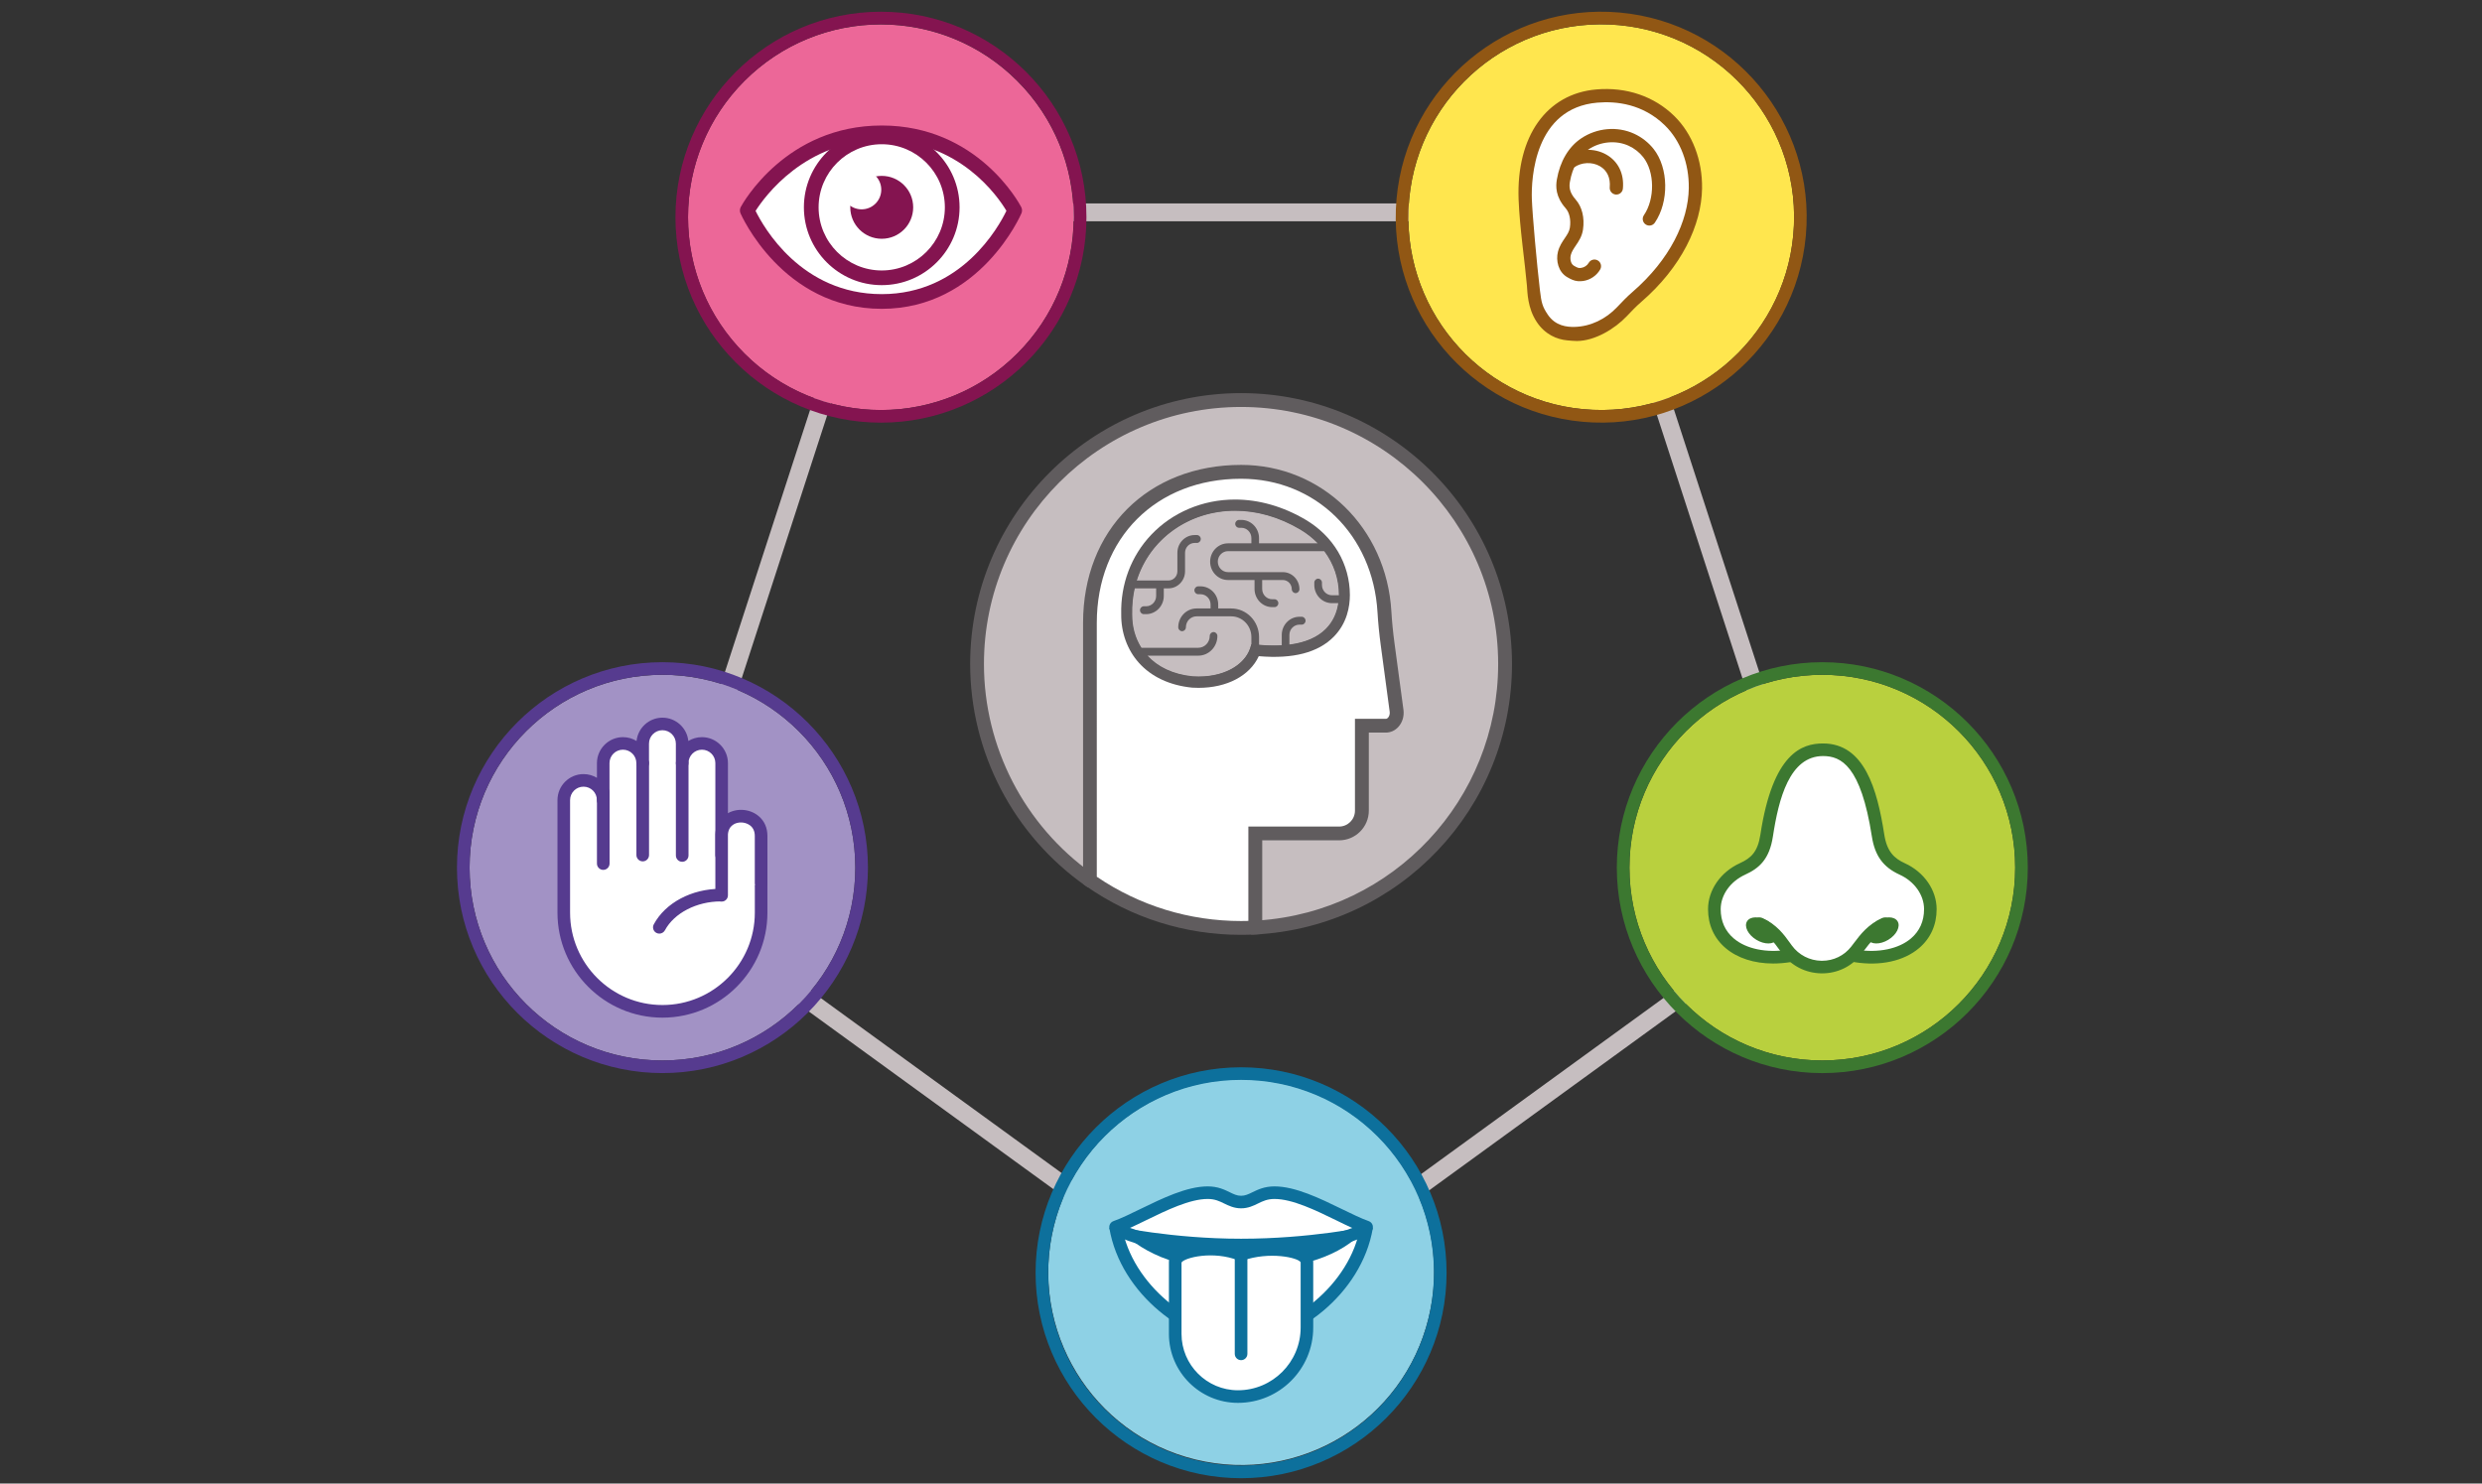 <?xml version="1.0" encoding="utf-8"?>
<!-- Generator: Adobe Illustrator 25.0.0, SVG Export Plug-In . SVG Version: 6.00 Build 0)  -->
<svg version="1.1" id="Camada_1" xmlns="http://www.w3.org/2000/svg" xmlns:xlink="http://www.w3.org/1999/xlink" x="0px" y="0px"
	 viewBox="0 0 920 550" style="enable-background:new 0 0 920 550;" xml:space="preserve">
<rect x="0" y="0" width="920" height="550" fill="#333333" stroke="none"/>
<style type="text/css">
	.st0{fill:#C6BEC0;}
	.st1{fill:#EC6798;}
	.st2{fill:#841450;}
	.st3{fill:#FFFFFF;}
	.st4{fill:#FFE64E;}
	.st5{fill:#915714;}
	.st6{fill:#B9D03E;}
	.st7{fill:#3C7830;}
	.st8{fill:#8ED1E5;}
	.st9{fill:#0D709C;}
	.st10{fill:#A292C5;}
	.st11{fill:#563B8F;}
	.st12{fill:#563C90;}
	.st13{fill:#605C5E;}
</style>
<g>
	<path class="st0" d="M460.4,491.67l-1.95-1.42L241.56,332.67l83.59-257.26h270.5l83.59,257.26L460.4,491.67z M249.36,330.14
		L460.4,483.47l211.04-153.33L590.83,82.05H329.97L249.36,330.14z"/>
	<g>
		<g>
			
				<ellipse transform="matrix(0.707 -0.707 0.707 0.707 38.712 254.483)" class="st1" cx="326.54" cy="80.51" rx="71.49" ry="71.49"/>
			<path class="st2" d="M326.54,9.02c39.48,0,71.49,32.01,71.49,71.49c0,39.48-32.01,71.49-71.49,71.49
				c-39.48,0-71.49-32.01-71.49-71.49C255.05,41.03,287.06,9.02,326.54,9.02z M326.54,4.35c-42,0-76.17,34.17-76.17,76.17
				c0,42,34.17,76.17,76.17,76.17c42,0,76.17-34.17,76.17-76.17C402.71,38.51,368.54,4.35,326.54,4.35L326.54,4.35z"/>
		</g>
		<g>
			<path class="st3" d="M326.83,113.54c-35.82,0-50.75-34.07-50.9-34.42c-0.32-0.74-0.28-1.59,0.11-2.3
				c0.65-1.2,16.24-29.34,50.79-29.34c34.58,0,49.62,28.18,50.25,29.38c0.36,0.7,0.4,1.52,0.09,2.25
				C377.02,79.45,362.33,113.54,326.83,113.54z"/>
			<path class="st2" d="M326.83,114.49c-36.85,0-52.2-35.05-52.35-35.41c-0.32-0.76-0.28-1.63,0.11-2.36
				c0.67-1.23,16.7-30.19,52.25-30.19c35.57,0,51.04,28.99,51.69,30.22c0.37,0.72,0.41,1.56,0.1,2.31
				C378.47,79.42,363.36,114.49,326.83,114.49z M280.07,78.18c2.93,5.97,16.91,30.86,46.77,30.86c29.61,0,43.38-25,46.21-30.89
				c-3.11-5.21-17.41-26.16-46.21-26.16C298.43,51.99,283.34,73.01,280.07,78.18z"/>
			<path class="st2" d="M326.83,105.71c-15.91,0-28.85-12.94-28.85-28.85s12.94-28.85,28.85-28.85c15.91,0,28.85,12.94,28.85,28.85
				S342.74,105.71,326.83,105.71z M326.83,53.47c-12.9,0-23.4,10.5-23.4,23.4c0,12.9,10.5,23.4,23.4,23.4
				c12.9,0,23.4-10.5,23.4-23.4C350.23,63.96,339.74,53.47,326.83,53.47z"/>
			<path class="st2" d="M338.49,76.86c0,6.44-5.22,11.66-11.66,11.66c-6.44,0-11.66-5.22-11.66-11.66c0-6.44,5.22-11.66,11.66-11.66
				C333.27,65.2,338.49,70.42,338.49,76.86z"/>
			<path class="st3" d="M326.66,70.32c0,4.03-3.26,7.29-7.29,7.29c-4.02,0-7.29-3.26-7.29-7.29c0-4.03,3.26-7.29,7.29-7.29
				C323.4,63.03,326.66,66.29,326.66,70.32z"/>
		</g>
	</g>
	<g>
		<g>
			
				<ellipse transform="matrix(1 -5.787056e-03 5.787056e-03 1 -0.456 3.436)" class="st4" cx="593.52" cy="80.51" rx="71.49" ry="71.49"/>
			<path class="st5" d="M599.95,9.3c39.33,3.55,68.32,38.31,64.77,77.64c-3.55,39.32-38.31,68.32-77.64,64.77
				c-39.32-3.55-68.32-38.31-64.77-77.64C525.86,34.75,560.62,5.75,599.95,9.3z M600.37,4.65c-41.83-3.78-78.93,27.18-82.71,69.01
				c-3.78,41.83,27.18,78.93,69,82.71c41.83,3.78,78.93-27.18,82.71-69.01C673.15,45.53,642.2,8.43,600.37,4.65L600.37,4.65z"/>
		</g>
		<g>
			<path class="st3" d="M581.81,125.88c-3.65-0.33-7.84-2.13-10.79-6.52c-2.12-3.16-3.61-8.11-3.21-11.97
				c0.18-1.76-3.47-31.43-3.51-33.1c-0.53-22.59,10.02-37.57,27.55-39.08c10.7-0.92,20.53,2.42,27.68,9.42
				c6.41,6.28,10,15.64,9.86,25.69c-0.18,12.97-8.53,27.53-22.89,39.94c-1.84,1.59-3.5,3.35-5.11,5.04
				c-4.21,4.45-8.57,9.05-16.03,10.43C584.3,125.93,583.09,126,581.81,125.88z"/>
			<g>
				<path class="st5" d="M584.85,104.23c-1.44-0.13-2.55-0.69-3.88-1.45c-3.38-1.92-4.31-6.21-3.49-9.44
					c0.52-2.07,1.59-3.65,2.53-5.03c0.91-1.34,1.69-2.5,1.9-3.92c0.43-2.91-0.16-5.58-1.56-7.17c-3.83-4.33-3.7-8.17-3.27-10.67
					c1.16-6.71,4.35-12.12,8.99-15.23c5.86-3.94,13.39-4.61,19.64-1.75c2.82,1.29,5.32,3.25,7.23,5.66
					c5.56,7.03,5.76,19.55,0.45,27.33c-0.76,1.12-2.29,1.41-3.41,0.64c-1.12-0.77-1.41-2.29-0.64-3.42
					c4.13-6.06,4.02-16.11-0.25-21.51c-1.43-1.81-3.3-3.27-5.42-4.24c-4.64-2.12-10.47-1.59-14.86,1.36
					c-3.51,2.36-5.96,6.62-6.89,11.99c-0.32,1.82-0.28,3.88,2.11,6.58c2.38,2.69,3.38,6.75,2.74,11.14
					c-0.37,2.53-1.6,4.35-2.69,5.96c-0.82,1.21-1.52,2.25-1.84,3.49c-0.36,1.42-0.03,3.29,1.16,3.97c1.45,0.83,1.73,0.94,2.76,0.78
					c1.11-0.17,2.16-0.88,2.72-1.86c0.68-1.17,2.19-1.57,3.36-0.89c1.17,0.68,1.57,2.19,0.89,3.36c-1.31,2.26-3.64,3.85-6.23,4.25
					C586.14,104.26,585.46,104.29,584.85,104.23z"/>
			</g>
			<path class="st5" d="M630.9,69.84c0.15-10.5-3.61-20.28-10.3-26.84c-7.47-7.31-17.74-10.81-28.92-9.84
				c-18.31,1.58-29.67,17.24-28.78,40.83c0.4,10.5,2.36,23.46,3.08,31.86c0.21,2.46,0.18,8.28,3.64,13.51
				c3.05,4.61,7.45,6.47,11.27,6.82c1.33,0.12,2.55,0.25,3.68,0.24c6.64-0.06,14.01-4.53,18.41-9.18c1.68-1.77,3.41-3.61,5.34-5.27
				C623.32,99,630.7,83.39,630.9,69.84z M605.1,108.25c-2.11,1.82-3.93,3.75-5.69,5.61c-4.21,4.45-9.84,7.17-15.69,7.33
				c-2.9,0.08-7.19-0.35-10.02-4.57c-1.98-2.96-2.34-4.33-2.9-9.04c-1.13-9.56-2.79-28-2.99-33.71
				c-0.28-7.89,1.01-33.81,24.29-35.82c6.88-0.59,16.81,0.39,25.05,8.46c5.74,5.62,8.96,14.09,8.83,23.25
				C625.81,81.92,619.04,96.2,605.1,108.25z"/>
			<path class="st5" d="M598.91,72.12c-1.35-0.12-2.35-1.32-2.23-2.67c0.32-3.52-0.98-6.31-3.67-7.85c-2.9-1.66-6.82-1.48-9.54,0.46
				c-1.11,0.79-2.64,0.53-3.43-0.58c-0.79-1.11-0.53-2.64,0.58-3.43c4.29-3.06,10.26-3.34,14.83-0.72
				c4.38,2.51,6.61,7.09,6.11,12.56C601.45,71.24,600.26,72.24,598.91,72.12z"/>
		</g>
	</g>
	<g>
		<g>
			<path class="st6" d="M746.97,321.66c0,39.49-32.01,71.49-71.49,71.49c-39.49,0-71.49-32.01-71.49-71.49
				c0-39.48,32.01-71.49,71.49-71.49C714.96,250.16,746.97,282.17,746.97,321.66z"/>
			<path class="st7" d="M675.47,250.16c39.48,0,71.49,32.01,71.49,71.49c0,39.49-32.01,71.49-71.49,71.49
				c-39.49,0-71.49-32.01-71.49-71.49C603.98,282.17,635.99,250.16,675.47,250.16z M675.47,245.49c-42,0-76.17,34.17-76.17,76.17
				c0,42,34.17,76.17,76.17,76.17c42,0,76.17-34.17,76.17-76.17C751.64,279.66,717.47,245.49,675.47,245.49L675.47,245.49z"/>
		</g>
		<g>
			<path class="st3" d="M703.77,321.61c-3.57-1.63-6.13-3.93-7.05-9.86c-2.4-15.45-6.78-32.98-21.02-32.98
				c-7.18,0-17.21,4.98-21.47,32.99c-0.91,5.99-3.18,8.08-7.05,9.85c-6.63,3.03-10.91,9.22-10.91,15.78c0,5.38,2.07,9.99,5.99,13.33
				c4.08,3.48,9.85,5.32,16.35,5.32c1.89,0,3.84-0.16,5.83-0.47c0.03-0.01,0.06-0.02,0.1-0.03c2.96,2.43,6.66,3.82,10.61,3.88
				c0.09,0,0.18,0,0.27,0c4.05,0,7.85-1.4,10.87-3.92c0.08,0.02,0.16,0.05,0.24,0.06c8.83,1.41,16.91-0.36,22.18-4.85
				c3.92-3.35,5.99-7.96,5.99-13.33C714.69,330.83,710.4,324.64,703.77,321.61z"/>
			<path class="st7" d="M658.66,348.29c-1.16,1.92-4.59,1.97-7.65,0.11c-3.06-1.86-4.6-4.92-3.44-6.84
				c1.17-1.92,4.59-1.97,7.65-0.11C658.29,343.31,659.83,346.37,658.66,348.29z"/>
			<path class="st7" d="M657.25,357.2c-7.02,0-13.25-1.99-17.66-5.75c-4.24-3.61-6.47-8.6-6.47-14.4c0-7.08,4.63-13.77,11.79-17.04
				c4.18-1.91,6.63-4.17,7.62-10.64c4.6-30.25,15.44-33.75,23.2-33.75c15.39,0,20.11,17.06,22.71,33.75
				c0.99,6.4,3.76,8.89,7.62,10.65c7.16,3.27,11.79,9.96,11.79,17.04c0,5.81-2.24,10.79-6.47,14.4c-5.69,4.85-14.42,6.76-23.96,5.24
				c-1.27-0.2-2.14-1.4-1.94-2.68c0.2-1.27,1.4-2.15,2.68-1.94c8.07,1.29,15.61-0.28,20.19-4.18c3.21-2.74,4.84-6.39,4.84-10.85
				c0-5.26-3.56-10.28-9.06-12.79c-6.1-2.79-9.18-7.03-10.29-14.18c-4.08-26.25-11.43-29.79-18.09-29.79
				c-12.45,0-16.47,15.92-18.58,29.78c-1.29,8.46-5.05,11.79-10.3,14.19c-5.5,2.52-9.06,7.54-9.06,12.79
				c0,4.46,1.63,8.11,4.84,10.85c4.58,3.9,12.12,5.47,20.19,4.18c1.27-0.21,2.47,0.66,2.68,1.94c0.2,1.27-0.67,2.47-1.94,2.68
				C661.4,357.03,659.29,357.2,657.25,357.2z"/>
			<path class="st7" d="M692.29,348.29c1.16,1.92,4.59,1.97,7.65,0.11c3.06-1.86,4.6-4.92,3.44-6.84c-1.16-1.92-4.59-1.97-7.65-0.11
				C692.66,343.31,691.12,346.37,692.29,348.29z"/>
			<path class="st7" d="M675.4,360.85c-0.1,0-0.19,0-0.29,0c-5.88-0.09-11.23-2.86-14.7-7.59l-0.67-0.92
				c-2.16-2.99-4.2-5.81-8.39-7.75c-1.17-0.54-1.68-1.93-1.14-3.1c0.54-1.17,1.93-1.68,3.1-1.14c5.3,2.46,7.91,6.07,10.21,9.26
				l0.65,0.9c2.59,3.54,6.6,5.61,11,5.68c0.07,0,0.14,0,0.22,0c4.27,0,8.2-1.91,10.81-5.27c0.36-0.46,0.71-0.93,1.06-1.39
				c2.39-3.16,5.09-6.74,10.35-9.17c1.17-0.54,2.56-0.03,3.1,1.14c0.54,1.17,0.03,2.56-1.14,3.1c-4.2,1.95-6.33,4.77-8.59,7.75
				c-0.37,0.48-0.73,0.97-1.11,1.45C686.39,358.29,681.12,360.85,675.4,360.85z"/>
		</g>
	</g>
	<g>
		<g>
			
				<ellipse transform="matrix(0.236 -0.972 0.972 0.236 -107.11 807.403)" class="st8" cx="460.03" cy="471.83" rx="71.49" ry="71.49"/>
			<path class="st9" d="M460.03,400.34c39.48,0,71.49,32.01,71.49,71.49c0,39.48-32.01,71.49-71.49,71.49s-71.49-32.01-71.49-71.49
				C388.54,432.35,420.55,400.34,460.03,400.34z M460.03,395.67c-42,0-76.17,34.17-76.17,76.17c0,42,34.17,76.17,76.17,76.17
				c42,0,76.17-34.17,76.17-76.17C536.2,429.84,502.03,395.67,460.03,395.67L460.03,395.67z"/>
		</g>
		<g>
			<path class="st3" d="M506.16,455.15c-0.18-0.73-0.71-1.31-1.41-1.56c-2.64-0.93-5.94-2.53-9.43-4.23
				c-7.63-3.72-16.27-7.93-23.58-7.93c-3.54,0-5.87,1.14-7.74,2.05c-1.42,0.69-2.54,1.24-3.97,1.24s-2.55-0.55-3.97-1.24
				c-1.87-0.91-4.2-2.05-7.74-2.05c-7.31,0-15.95,4.21-23.58,7.93c-3.49,1.7-6.78,3.31-9.43,4.24c-0.71,0.25-1.24,0.84-1.42,1.57
				c-0.07,0.29-0.06,0.59-0.02,0.88l-0.02,0c3.91,23.26,27.36,40.64,45.72,40.64h0.88c18.36,0,41.81-17.38,45.72-40.64l-0.02,0
				C506.22,455.75,506.23,455.45,506.16,455.15z"/>
			<path class="st9" d="M506.56,454.77c-6.15,8.51-20.83,16.17-46.53,16.17c-25.7,0-37.85-7.69-46.53-16.3
				c0,0,20.83,4.59,46.53,4.59C485.73,459.24,506.56,454.77,506.56,454.77z"/>
			<path class="st9" d="M460.5,498.27h-0.93c-19.42,0-44.23-18.38-48.37-42.99l4.61-0.77c3.7,22.01,26.56,39.09,43.76,39.09h0.93
				c17.2,0,40.06-17.07,43.76-39.09l4.61,0.77C504.73,479.89,479.92,498.27,460.5,498.27z"/>
			<g>
				<path class="st3" d="M484.44,492.17c0,14.07-11.51,25.57-25.57,25.57h0c-12.84,0-23.26-10.41-23.26-23.26v-26.59
					c0-3.85,13.41-7.1,24.31-2.78c10.59-3.7,24.52-1.56,24.52,2.78V492.17z"/>
				<path class="st9" d="M458.87,520.08c-14.11,0-25.59-11.48-25.59-25.59v-26.59c0-1.1,0.45-2.72,2.6-4.18
					c4.63-3.15,15.26-4.26,24.09-1.08c8.49-2.7,19.69-2.22,24.39,1.11c1.99,1.42,2.41,3.04,2.41,4.14v24.28
					C486.78,507.56,474.26,520.08,458.87,520.08z M437.95,468.04v26.45c0,11.54,9.39,20.92,20.92,20.92
					c12.81,0,23.24-10.42,23.24-23.24v-24.21c-0.93-1.72-11.48-4.11-21.41-0.64c-0.53,0.18-1.11,0.17-1.63-0.03
					C449.75,463.59,439.16,466.18,437.95,468.04z"/>
			</g>
			<path class="st9" d="M460.03,504.25c-1.29,0-2.34-1.05-2.34-2.34v-39.72c0-1.29,1.05-2.34,2.34-2.34c1.29,0,2.34,1.05,2.34,2.34
				v39.72C462.37,503.2,461.32,504.25,460.03,504.25z"/>
			<path class="st9" d="M451.98,464.2c-31.87,0-39.38-6.85-40.17-7.68c-0.55-0.57-0.76-1.39-0.58-2.16c0.19-0.77,0.75-1.4,1.5-1.66
				c2.8-0.98,6.28-2.68,9.97-4.48c8.07-3.93,17.21-8.39,24.95-8.39c3.74,0,6.2,1.2,8.18,2.17c1.5,0.73,2.68,1.31,4.2,1.31
				c1.52,0,2.7-0.58,4.2-1.31c1.98-0.96,4.44-2.17,8.18-2.17c7.73,0,16.88,4.46,24.95,8.39c3.69,1.8,7.18,3.5,9.97,4.48
				c0.75,0.26,1.31,0.88,1.5,1.65c0.19,0.77-0.03,1.58-0.57,2.15c-0.85,0.9-9.43,8.8-48.08,7.56h-0.25
				C457.12,464.15,454.48,464.2,451.98,464.2z M460.22,459.39c0.03,0,0.05,0,0.07,0c24.16,0.78,35.8-2.08,40.95-4.15
				c-1.88-0.85-3.88-1.82-5.93-2.83c-7.61-3.71-16.24-7.92-22.9-7.92c-2.66,0-4.35,0.82-6.13,1.69c-1.71,0.84-3.65,1.78-6.25,1.78
				c-2.59,0-4.54-0.95-6.25-1.78c-1.78-0.87-3.47-1.69-6.13-1.69c-6.65,0-15.28,4.21-22.9,7.92c-2.04,0.99-4.01,1.96-5.88,2.8
				c5.23,2.06,16.96,4.94,40.98,4.17L460.22,459.39z"/>
		</g>
	</g>
	<g>
		<g>
			<path class="st10" d="M317.04,321.66c0,39.49-32.01,71.49-71.49,71.49c-39.49,0-71.49-32.01-71.49-71.49
				c0-39.48,32.01-71.49,71.49-71.49C285.04,250.16,317.04,282.17,317.04,321.66z"/>
			<path class="st11" d="M245.55,250.16c39.48,0,71.49,32.01,71.49,71.49c0,39.49-32.01,71.49-71.49,71.49
				c-39.49,0-71.49-32.01-71.49-71.49C174.06,282.17,206.07,250.16,245.55,250.16z M245.55,245.49c-42,0-76.17,34.17-76.17,76.16
				c0,42,34.17,76.17,76.17,76.17c42,0,76.17-34.17,76.17-76.17C321.72,279.66,287.55,245.49,245.55,245.49L245.55,245.49z"/>
		</g>
		<g>
			<g>
				<path class="st3" d="M267.5,316.99v-34.08c0-4.04-3.28-7.31-7.31-7.31c-4.04,0-7.31,3.28-7.31,7.31v-7.22
					c0-4.04-3.28-7.31-7.31-7.31c-4.04,0-7.32,3.28-7.32,7.31v7.22c0-4.04-3.28-7.31-7.31-7.31c-4.04,0-7.31,3.28-7.31,7.31v13.7
					c0-4.04-3.28-7.32-7.32-7.32c-4.04,0-7.31,3.28-7.31,7.32v20.37v21.36c0,20.2,16.37,36.57,36.57,36.57
					c20.2,0,36.57-16.38,36.57-36.57v-21.36H267.5z"/>
				<path class="st11" d="M245.55,377.27c-21.45,0-38.91-17.46-38.91-38.91v-41.73c0-5.32,4.33-9.65,9.65-9.65
					c1.82,0,3.52,0.51,4.98,1.39v-5.44c0-5.32,4.33-9.65,9.65-9.65c1.84,0,3.56,0.52,5.03,1.42c0.51-4.85,4.62-8.64,9.6-8.64
					s9.09,3.79,9.6,8.64c1.47-0.9,3.19-1.42,5.03-1.42c5.32,0,9.65,4.33,9.65,9.65v31.74h12.29c1.29,0,2.34,1.05,2.34,2.34v21.36
					C284.46,359.81,267.01,377.27,245.55,377.27z M216.29,291.64c-2.75,0-4.98,2.23-4.98,4.98v41.73
					c0,18.88,15.36,34.24,34.24,34.24c18.88,0,34.24-15.36,34.24-34.24v-19.02H267.5c-1.29,0-2.34-1.05-2.34-2.34v-34.08
					c0-2.75-2.23-4.98-4.98-4.98c-2.74,0-4.98,2.23-4.98,4.98c0,1.29-1.05,2.34-2.34,2.34c-1.29,0-2.34-1.05-2.34-2.34v-7.22
					c0-2.74-2.23-4.98-4.98-4.98c-2.75,0-4.98,2.23-4.98,4.98v7.22c0,1.29-1.05,2.34-2.34,2.34c-1.29,0-2.34-1.05-2.34-2.34
					c0-2.75-2.23-4.98-4.98-4.98c-2.75,0-4.98,2.23-4.98,4.98v13.7c0,1.29-1.05,2.34-2.34,2.34c-1.29,0-2.34-1.05-2.34-2.34
					C221.27,293.88,219.04,291.64,216.29,291.64z"/>
			</g>
			<g>
				<path class="st3" d="M282.13,327.47v-17.58c0-9.39-14.15-9.93-14.63-0.55v22.57L282.13,327.47z"/>
				<path class="st11" d="M267.5,334.24c-1.29,0-2.34-1.05-2.34-2.34v-22.57c0-0.04,0-0.08,0-0.12c0.31-6.05,5.14-9.09,9.78-8.98
					c4.73,0.12,9.52,3.47,9.52,9.66v17.58c0,1.29-1.05,2.34-2.34,2.34c-1.29,0-2.34-1.05-2.34-2.34v-17.58
					c0-3.84-3.12-4.94-4.97-4.98c-2.16-0.08-4.79,1.09-4.99,4.49v22.51C269.83,333.19,268.79,334.24,267.5,334.24z"/>
			</g>
			<g>
				<line class="st12" x1="223.61" y1="293.69" x2="223.61" y2="320.15"/>
				<path class="st11" d="M223.61,322.49c-1.29,0-2.34-1.05-2.34-2.34v-26.46c0-1.29,1.05-2.34,2.34-2.34
					c1.29,0,2.34,1.05,2.34,2.34v26.46C225.94,321.44,224.9,322.49,223.61,322.49z"/>
			</g>
			<g>
				<line class="st12" x1="238.24" y1="282.92" x2="238.24" y2="316.99"/>
				<path class="st11" d="M238.24,319.33c-1.29,0-2.34-1.05-2.34-2.34v-34.08c0-1.29,1.05-2.34,2.34-2.34
					c1.29,0,2.34,1.05,2.34,2.34v34.08C240.57,318.29,239.53,319.33,238.24,319.33z"/>
			</g>
			<g>
				<line class="st12" x1="252.87" y1="282.92" x2="252.87" y2="317.16"/>
				<path class="st11" d="M252.87,319.49c-1.29,0-2.34-1.05-2.34-2.34v-34.24c0-1.29,1.05-2.34,2.34-2.34
					c1.29,0,2.34,1.05,2.34,2.34v34.24C255.2,318.45,254.16,319.49,252.87,319.49z"/>
			</g>
			<path class="st11" d="M244.39,346.12c-0.37,0-0.75-0.09-1.1-0.28c-1.14-0.61-1.56-2.03-0.95-3.16c4.3-8,14.04-13.18,24.84-13.18
				c1.29,0,2.34,1.05,2.34,2.34c0,1.29-1.05,2.34-2.34,2.34c-8.96,0-17.28,4.31-20.72,10.71
				C246.03,345.67,245.22,346.12,244.39,346.12z"/>
		</g>
	</g>
	<g>
		<g>
			<g>
				<g>
					<path class="st0" d="M557.89,246.16c0,52.28-41,94.98-92.59,97.72c-4.49-7.96-47.92-17.53-61.29-17.47
						c-25.29-17.69-41.83-47.03-41.83-80.24c0-54.04,43.81-97.86,97.86-97.86C514.07,148.3,557.89,192.11,557.89,246.16z"/>
					<path class="st13" d="M463.84,346.51l-0.78-1.38c-3.56-6.31-44.75-16.17-58.93-16.17c-0.04,0-0.08,0-0.12,0l-0.81,0l-0.67-0.46
						c-26.88-18.8-42.92-49.58-42.92-82.34c0-55.37,45.05-100.42,100.42-100.42c55.37,0,100.42,45.05,100.42,100.42
						c0,53.41-41.74,97.45-95.02,100.27L463.84,346.51z M404.83,323.85c7.2,0.15,21.14,2.54,33.79,5.81
						c14.97,3.87,24.33,7.76,27.87,11.58c49.92-3.34,88.83-44.85,88.83-95.08c0-52.55-42.75-95.29-95.3-95.29
						c-52.55,0-95.3,42.75-95.3,95.29C364.73,276.98,379.71,305.96,404.83,323.85z"/>
				</g>
				<g>
					<g>
						<path class="st3" d="M460.03,174.93L460.03,174.93c-34.75,0-56.02,25.08-56.02,56.02l0,45.27h0v50.18
							c15.87,11.1,35.18,17.62,56.02,17.62c1.77,0,3.52-0.05,5.26-0.14v-34.88h31.06c4.67,0,8.45-3.79,8.45-8.45v-31.49h8.87
							c2.44,0,4.33-2.57,3.99-5.44l-3.32-24.7c-0.54-4-0.95-8.02-1.19-12.06C511.49,197.82,489.59,174.93,460.03,174.93z"/>
						<path class="st13" d="M460.03,346.57c-20.7,0-40.57-6.25-57.48-18.08l-1.09-0.77v-96.79c0-34.49,24.09-58.58,58.58-58.58
							c29.96,0,53.9,23.36,55.7,54.33c0.22,3.75,0.6,7.63,1.17,11.87l3.32,24.7c0.27,2.33-0.41,4.56-1.86,6.18
							c-1.24,1.39-2.9,2.16-4.68,2.16h-6.31v28.93c0,6.07-4.94,11.01-11.01,11.01h-28.5v34.75l-2.43,0.13
							C463.6,346.53,461.78,346.57,460.03,346.57z M406.57,325.05c15.81,10.73,34.26,16.4,53.46,16.4c0.89,0,1.79-0.01,2.7-0.04
							v-34.98h33.62c3.25,0,5.89-2.64,5.89-5.89v-34.05h11.43c0.38,0,0.67-0.24,0.85-0.45c0.47-0.53,0.69-1.33,0.6-2.14l-3.31-24.65
							c-0.59-4.37-0.98-8.38-1.21-12.25c-1.67-28.69-22.94-49.51-50.59-49.51c-31.47,0-53.46,21.98-53.46,53.46V325.05z"/>
					</g>
				</g>
			</g>
		</g>
		<g>
			<path class="st13" d="M495.99,204.57c-2.82-4.78-6.96-8.88-11.97-11.85c-8.3-4.93-17.36-7.53-26.2-7.53
				c-6.01,0-11.79,1.16-17.19,3.45c-5.32,2.26-10,5.49-13.91,9.61c-7.44,7.85-11.39,18.33-11.12,29.48
				c-0.06,6.81,2.26,13.2,6.55,17.99c4.66,5.2,11.44,8.38,19.76,9.21c0.79,0.05,1.59,0.07,2.36,0.07c10.52,0,18.97-4.47,22.32-11.74
				c12.76,1.1,22.02-1.35,27.79-7.21c4.94-5.02,5.98-11.19,5.98-15.49C500.35,214.93,498.84,209.4,495.99,204.57z"/>
			<path class="st0" d="M482.07,196.25c-30.44-18.07-63.3,1.14-62.54,31.49c-0.13,11.28,7.26,21.58,22.57,23.11
				c11.8,0.74,20.21-4.69,21.69-11.94h0.85c25.85,3.03,31.78-8.98,31.78-18.36C496.42,210.62,491.11,201.62,482.07,196.25z"/>
			<path class="st13" d="M494.92,205.23c-2.71-4.6-6.7-8.54-11.53-11.41c-8.11-4.82-16.96-7.36-25.58-7.36
				c-5.85,0-11.47,1.13-16.71,3.35c-5.16,2.19-9.7,5.33-13.49,9.32c-7.2,7.6-11.03,17.75-10.77,28.6
				c-0.06,6.49,2.15,12.56,6.22,17.11c4.45,4.97,10.96,8.01,18.81,8.79l0.05,0.01l0.05,0c0.77,0.05,1.53,0.07,2.29,0.07
				c10.43,0,18.72-4.66,21.54-11.82c2.25,0.22,4.41,0.33,6.44,0.33c9.46,0,16.61-2.39,21.25-7.1c4.64-4.71,5.61-10.53,5.61-14.57
				C499.11,215.16,497.66,209.86,494.92,205.23z M477.94,238.97v-3.58c0-2.11,1.67-3.82,3.72-3.82h0.85c0.78,0,1.42-0.65,1.42-1.46
				c0-0.81-0.64-1.46-1.42-1.46h-0.85c-3.61,0-6.55,3.02-6.55,6.74v3.84c-0.92,0.05-1.87,0.08-2.86,0.08
				c-1.73,0-3.59-0.08-5.56-0.26v-2.88c0-5.85-4.63-10.6-10.32-10.6h-4.82v-1.46c0-3.71-2.94-6.74-6.55-6.74h-0.85
				c-0.78,0-1.42,0.65-1.42,1.46c0,0.81,0.64,1.46,1.42,1.46H445c2.05,0,3.72,1.71,3.72,3.82v1.46h-5.2c-3.74,0-6.78,3.13-6.78,6.97
				c0,0.81,0.64,1.46,1.42,1.46s1.42-0.65,1.42-1.46c0-2.23,1.77-4.05,3.94-4.05h12.85c4.12,0,7.48,3.45,7.48,7.69v2.66l0,0
				c-1.38,6.78-8.93,11.96-19.58,11.96c-0.69,0-1.4-0.02-2.11-0.07c-7.5-0.75-13.08-3.61-16.81-7.66h18.81
				c3.91,0,7.09-3.27,7.09-7.29c0-0.81-0.64-1.46-1.42-1.46s-1.42,0.65-1.42,1.46c0,2.41-1.91,4.37-4.26,4.37H423.1
				c-2.34-3.67-3.48-7.98-3.42-12.45c-0.08-3.34,0.24-6.55,0.93-9.58h7.94v2.82c0,2.11-1.67,3.82-3.72,3.82h-0.85
				c-0.78,0-1.42,0.65-1.42,1.46c0,0.81,0.63,1.46,1.42,1.46h0.85c3.61,0,6.55-3.02,6.55-6.74v-2.82h1.73
				c3.39,0,6.15-2.84,6.15-6.32v-6.86c0-2.02,1.6-3.66,3.56-3.66h0.85c0.78,0,1.42-0.65,1.42-1.46c0-0.81-0.64-1.46-1.42-1.46h-0.85
				c-3.53,0-6.4,2.95-6.4,6.58v6.86c0,1.88-1.49,3.41-3.32,3.41h-11.72c4.86-15.49,19.41-25.85,36.43-25.85
				c7.77,0,16.05,2.16,24.16,6.97c2.44,1.45,4.61,3.17,6.48,5.1h-21.77v-1.94c0-3.71-2.94-6.74-6.55-6.74h-0.85
				c-0.78,0-1.42,0.65-1.42,1.46c0,0.81,0.64,1.46,1.42,1.46h0.85c2.05,0,3.72,1.71,3.72,3.82v1.94h-8.67
				c-3.65,0-6.62,3.05-6.62,6.8c0,3.75,2.97,6.8,6.62,6.8h9.84v3.31c0,3.71,2.94,6.74,6.55,6.74h0.85c0.78,0,1.42-0.65,1.42-1.46
				c0-0.81-0.64-1.46-1.42-1.46h-0.85c-2.05,0-3.72-1.71-3.72-3.82v-3.31h7.66c1.83,0,3.31,1.53,3.31,3.4
				c0,0.81,0.64,1.46,1.42,1.46s1.42-0.65,1.42-1.46c0-3.48-2.76-6.32-6.15-6.32h-20.33c-2.09,0-3.78-1.74-3.78-3.89
				c0-2.14,1.7-3.89,3.78-3.89h35.15c0.18,0,0.36,0.07,0.52,0c3.51,4.7,5.43,10.23,5.43,16.2c0,0.05,0,0.11,0,0.16h-2.55
				c-2.05,0-3.72-1.71-3.72-3.82v-0.88c0-0.81-0.64-1.46-1.42-1.46s-1.42,0.65-1.42,1.46v0.88c0,3.71,2.94,6.74,6.55,6.74h2.33
				C495.07,230.32,490.56,237.37,477.94,238.97z"/>
		</g>
	</g>
</g>
<g>
	<path class="st0" d="M1313.06,306.8l-0.68-0.49l-75.1-54.57l28.95-89.08h93.67l28.95,89.08L1313.06,306.8z M1239.98,250.86
		l73.08,53.09l73.08-53.09l-27.91-85.91h-90.33L1239.98,250.86z"/>
	<g>
		<g>
			
				<ellipse transform="matrix(0.936 -0.353 0.353 0.936 23.396 457.268)" class="st1" cx="1266.71" cy="164.42" rx="24.76" ry="24.76"/>
			<path class="st2" d="M1266.71,139.66c13.67,0,24.76,11.08,24.76,24.76c0,13.67-11.08,24.76-24.76,24.76
				c-13.67,0-24.76-11.08-24.76-24.76C1241.95,150.75,1253.03,139.66,1266.71,139.66z M1266.71,138.05
				c-14.54,0-26.37,11.83-26.37,26.37c0,14.54,11.83,26.37,26.37,26.37s26.37-11.83,26.37-26.37
				C1293.08,149.88,1281.25,138.05,1266.71,138.05L1266.71,138.05z"/>
		</g>
		<g>
			<path class="st3" d="M1266.8,175.86c-12.41,0-17.57-11.8-17.62-11.92c-0.11-0.26-0.1-0.55,0.04-0.8
				c0.22-0.41,5.62-10.16,17.59-10.16c11.97,0,17.18,9.76,17.4,10.17c0.13,0.24,0.14,0.53,0.03,0.78
				C1284.18,164.05,1279.1,175.86,1266.8,175.86z"/>
			<path class="st2" d="M1266.81,176.19c-12.76,0-18.08-12.14-18.13-12.26c-0.11-0.26-0.1-0.57,0.04-0.82
				c0.23-0.43,5.78-10.45,18.09-10.45c12.32,0,17.68,10.04,17.9,10.47c0.13,0.25,0.14,0.54,0.03,0.8
				C1284.69,164.04,1279.45,176.19,1266.81,176.19z M1250.61,163.61c1.01,2.07,5.86,10.69,16.19,10.69c10.25,0,15.02-8.66,16-10.7
				c-1.08-1.81-6.03-9.06-16-9.06C1256.97,154.54,1251.75,161.82,1250.61,163.61z"/>
			<path class="st2" d="M1266.81,173.15c-5.51,0-9.99-4.48-9.99-9.99s4.48-9.99,9.99-9.99c5.51,0,9.99,4.48,9.99,9.99
				S1272.31,173.15,1266.81,173.15z M1266.81,155.06c-4.47,0-8.1,3.63-8.1,8.1c0,4.47,3.63,8.1,8.1,8.1c4.47,0,8.1-3.63,8.1-8.1
				C1274.91,158.69,1271.27,155.06,1266.81,155.06z"/>
			<path class="st2" d="M1270.84,163.16c0,2.23-1.81,4.04-4.04,4.04c-2.23,0-4.04-1.81-4.04-4.04c0-2.23,1.81-4.04,4.04-4.04
				C1269.04,159.12,1270.84,160.93,1270.84,163.16z"/>
			<path class="st3" d="M1266.75,160.89c0,1.39-1.13,2.52-2.52,2.52c-1.39,0-2.52-1.13-2.52-2.52c0-1.39,1.13-2.52,2.52-2.52
				C1265.62,158.37,1266.75,159.5,1266.75,160.89z"/>
		</g>
	</g>
	<g>
		<g>
			
				<ellipse transform="matrix(1 -5.787063e-03 5.787063e-03 1 -0.929 7.868)" class="st4" cx="1359.15" cy="164.42" rx="24.76" ry="24.76"/>
			<path class="st5" d="M1361.38,139.76c13.62,1.23,23.66,13.27,22.43,26.88c-1.23,13.62-13.27,23.66-26.88,22.43
				c-13.62-1.23-23.66-13.27-22.43-26.88C1335.73,148.58,1347.76,138.53,1361.38,139.76z M1361.53,138.15
				c-14.48-1.31-27.33,9.41-28.64,23.9c-1.31,14.48,9.41,27.33,23.89,28.64c14.48,1.31,27.33-9.41,28.64-23.9
				S1376.01,139.46,1361.53,138.15L1361.53,138.15z"/>
		</g>
		<g>
			<path class="st3" d="M1355.1,180.13c-1.27-0.11-2.72-0.74-3.73-2.26c-0.73-1.09-1.25-2.81-1.11-4.14
				c0.06-0.61-1.2-10.88-1.21-11.46c-0.18-7.82,3.47-13.01,9.54-13.53c3.7-0.32,7.11,0.84,9.58,3.26c2.22,2.17,3.46,5.42,3.42,8.9
				c-0.06,4.49-2.95,9.53-7.92,13.83c-0.64,0.55-1.21,1.16-1.77,1.75c-1.46,1.54-2.97,3.13-5.55,3.61
				C1355.96,180.15,1355.54,180.17,1355.1,180.13z"/>
			<g>
				<path class="st5" d="M1356.15,172.63c-0.5-0.05-0.88-0.24-1.34-0.5c-1.17-0.67-1.49-2.15-1.21-3.27
					c0.18-0.72,0.55-1.26,0.88-1.74c0.31-0.46,0.58-0.87,0.66-1.36c0.15-1.01-0.05-1.93-0.54-2.48c-1.33-1.5-1.28-2.83-1.13-3.7
					c0.4-2.32,1.51-4.2,3.11-5.28c2.03-1.36,4.64-1.6,6.8-0.61c0.98,0.45,1.84,1.13,2.51,1.96c1.92,2.43,2,6.77,0.16,9.46
					c-0.26,0.39-0.79,0.49-1.18,0.22c-0.39-0.27-0.49-0.79-0.22-1.18c1.43-2.1,1.39-5.58-0.09-7.45c-0.49-0.63-1.14-1.13-1.88-1.47
					c-1.61-0.73-3.63-0.55-5.14,0.47c-1.22,0.82-2.06,2.29-2.39,4.15c-0.11,0.63-0.1,1.34,0.73,2.28c0.82,0.93,1.17,2.34,0.95,3.86
					c-0.13,0.88-0.55,1.51-0.93,2.06c-0.28,0.42-0.53,0.78-0.64,1.21c-0.12,0.49-0.01,1.14,0.4,1.37c0.5,0.29,0.6,0.32,0.96,0.27
					c0.39-0.06,0.75-0.31,0.94-0.64c0.24-0.41,0.76-0.54,1.16-0.31c0.41,0.24,0.54,0.76,0.31,1.16c-0.45,0.78-1.26,1.33-2.16,1.47
					C1356.6,172.65,1356.36,172.65,1356.15,172.63z"/>
			</g>
			<path class="st5" d="M1372.1,160.73c0.05-3.64-1.25-7.02-3.57-9.29c-2.59-2.53-6.14-3.74-10.01-3.41
				c-6.34,0.55-10.27,5.97-9.97,14.14c0.14,3.64,0.82,8.12,1.07,11.03c0.07,0.85,0.06,2.87,1.26,4.68c1.05,1.6,2.58,2.24,3.9,2.36
				c0.46,0.04,0.88,0.09,1.28,0.08c2.3-0.02,4.85-1.57,6.37-3.18c0.58-0.61,1.18-1.25,1.85-1.83
				C1369.47,170.82,1372.03,165.42,1372.1,160.73z M1363.16,174.03c-0.73,0.63-1.36,1.3-1.97,1.94c-1.46,1.54-3.41,2.48-5.43,2.54
				c-1.01,0.03-2.49-0.12-3.47-1.58c-0.69-1.03-0.81-1.5-1-3.13c-0.39-3.31-0.97-9.7-1.04-11.67c-0.1-2.73,0.35-11.71,8.41-12.4
				c2.38-0.21,5.82,0.13,8.68,2.93c1.99,1.95,3.1,4.88,3.06,8.05C1370.34,164.91,1367.99,169.85,1363.16,174.03z"/>
			<path class="st5" d="M1361.02,161.51c-0.47-0.04-0.81-0.46-0.77-0.92c0.11-1.22-0.34-2.19-1.27-2.72c-1-0.58-2.36-0.51-3.3,0.16
				c-0.38,0.27-0.91,0.18-1.19-0.2c-0.27-0.38-0.18-0.91,0.2-1.19c1.49-1.06,3.55-1.16,5.14-0.25c1.52,0.87,2.29,2.46,2.12,4.35
				C1361.9,161.21,1361.49,161.56,1361.02,161.51z"/>
		</g>
	</g>
	<g>
		<g>
			<path class="st6" d="M1412.29,247.92c0,13.67-11.08,24.76-24.76,24.76c-13.67,0-24.76-11.08-24.76-24.76
				c0-13.67,11.08-24.76,24.76-24.76C1401.21,223.17,1412.29,234.25,1412.29,247.92z"/>
			<path class="st7" d="M1387.53,223.17c13.67,0,24.76,11.08,24.76,24.76c0,13.67-11.08,24.76-24.76,24.76
				c-13.67,0-24.76-11.08-24.76-24.76C1362.78,234.25,1373.86,223.17,1387.53,223.17z M1387.53,221.55
				c-14.54,0-26.37,11.83-26.37,26.37c0,14.54,11.83,26.37,26.37,26.37c14.54,0,26.37-11.83,26.37-26.37
				C1413.91,233.38,1402.08,221.55,1387.53,221.55L1387.53,221.55z"/>
		</g>
		<g>
			<path class="st3" d="M1397.33,247.91c-1.24-0.56-2.12-1.36-2.44-3.41c-0.83-5.35-2.35-11.42-7.28-11.42
				c-2.49,0-5.96,1.73-7.44,11.42c-0.32,2.07-1.1,2.8-2.44,3.41c-2.3,1.05-3.78,3.19-3.78,5.46c0,1.86,0.72,3.46,2.08,4.62
				c1.41,1.2,3.41,1.84,5.66,1.84c0.65,0,1.33-0.05,2.02-0.16c0.01,0,0.02-0.01,0.03-0.01c1.03,0.84,2.3,1.32,3.68,1.34
				c0.03,0,0.06,0,0.09,0c1.4,0,2.72-0.48,3.76-1.36c0.03,0.01,0.05,0.02,0.08,0.02c3.06,0.49,5.86-0.12,7.68-1.68
				c1.36-1.16,2.08-2.76,2.08-4.62C1401.11,251.1,1399.63,248.96,1397.33,247.91z"/>
			<path class="st7" d="M1381.71,257.15c-0.4,0.66-1.59,0.68-2.65,0.04c-1.06-0.64-1.59-1.7-1.19-2.37c0.4-0.66,1.59-0.68,2.65-0.04
				C1381.58,255.42,1382.11,256.48,1381.71,257.15z"/>
			<path class="st7" d="M1381.22,260.23c-2.43,0-4.59-0.69-6.11-1.99c-1.47-1.25-2.24-2.98-2.24-4.99c0-2.45,1.6-4.77,4.08-5.9
				c1.45-0.66,2.3-1.45,2.64-3.68c1.59-10.48,5.35-11.69,8.03-11.69c5.33,0,6.96,5.91,7.86,11.69c0.34,2.22,1.3,3.08,2.64,3.69
				c2.48,1.13,4.08,3.45,4.08,5.9c0,2.01-0.78,3.74-2.24,4.99c-1.97,1.68-4.99,2.34-8.3,1.81c-0.44-0.07-0.74-0.49-0.67-0.93
				c0.07-0.44,0.49-0.74,0.93-0.67c2.79,0.45,5.41-0.1,6.99-1.45c1.11-0.95,1.67-2.21,1.67-3.76c0-1.82-1.23-3.56-3.14-4.43
				c-2.11-0.97-3.18-2.44-3.56-4.91c-1.41-9.09-3.96-10.32-6.26-10.32c-4.31,0-5.7,5.51-6.43,10.31c-0.45,2.93-1.75,4.08-3.57,4.91
				c-1.91,0.87-3.14,2.61-3.14,4.43c0,1.54,0.56,2.81,1.67,3.76c1.58,1.35,4.2,1.89,6.99,1.45c0.44-0.07,0.86,0.23,0.93,0.67
				c0.07,0.44-0.23,0.86-0.67,0.93C1382.66,260.17,1381.93,260.23,1381.22,260.23z"/>
			<path class="st7" d="M1393.35,257.15c0.4,0.66,1.59,0.68,2.65,0.04c1.06-0.64,1.59-1.7,1.19-2.37c-0.4-0.66-1.59-0.68-2.65-0.04
				C1393.48,255.42,1392.95,256.48,1393.35,257.15z"/>
			<path class="st7" d="M1387.51,261.5c-0.03,0-0.07,0-0.1,0c-2.03-0.03-3.89-0.99-5.09-2.63l-0.23-0.32
				c-0.75-1.03-1.45-2.01-2.91-2.68c-0.41-0.19-0.58-0.67-0.39-1.07c0.19-0.41,0.67-0.58,1.07-0.39c1.84,0.85,2.74,2.1,3.54,3.21
				l0.23,0.31c0.9,1.23,2.29,1.94,3.81,1.97c0.02,0,0.05,0,0.07,0c1.48,0,2.84-0.66,3.74-1.82c0.12-0.16,0.25-0.32,0.37-0.48
				c0.83-1.09,1.76-2.33,3.58-3.18c0.41-0.19,0.89-0.01,1.07,0.39c0.19,0.41,0.01,0.89-0.39,1.07c-1.45,0.67-2.19,1.65-2.97,2.68
				c-0.13,0.17-0.25,0.34-0.38,0.5C1391.31,260.61,1389.49,261.5,1387.51,261.5z"/>
		</g>
	</g>
	<g>
		<g>
			
				<ellipse transform="matrix(0.236 -0.972 0.972 0.236 711.382 1504.867)" class="st8" cx="1312.93" cy="299.93" rx="24.76" ry="24.76"/>
			<path class="st9" d="M1312.93,275.17c13.67,0,24.76,11.08,24.76,24.76c0,13.67-11.08,24.76-24.76,24.76
				c-13.67,0-24.76-11.08-24.76-24.76C1288.17,286.25,1299.26,275.17,1312.93,275.17z M1312.93,273.55
				c-14.54,0-26.37,11.83-26.37,26.37c0,14.54,11.83,26.37,26.37,26.37s26.37-11.83,26.37-26.37
				C1339.3,285.38,1327.47,273.55,1312.93,273.55L1312.93,273.55z"/>
		</g>
		<g>
			<path class="st3" d="M1328.9,294.15c-0.06-0.25-0.25-0.45-0.49-0.54c-0.92-0.32-2.06-0.88-3.27-1.47
				c-2.64-1.29-5.63-2.75-8.17-2.75c-1.23,0-2.03,0.39-2.68,0.71c-0.49,0.24-0.88,0.43-1.37,0.43s-0.88-0.19-1.37-0.43
				c-0.65-0.32-1.45-0.71-2.68-0.71c-2.53,0-5.52,1.46-8.17,2.75c-1.21,0.59-2.35,1.15-3.27,1.47c-0.24,0.09-0.43,0.29-0.49,0.54
				c-0.02,0.1-0.02,0.2-0.01,0.3l-0.01,0c1.35,8.05,9.48,14.07,15.83,14.07h0.31c6.36,0,14.48-6.02,15.83-14.07l-0.01,0
				C1328.93,294.36,1328.93,294.25,1328.9,294.15z"/>
			<path class="st9" d="M1329.04,294.02c-2.13,2.95-7.21,5.6-16.11,5.6c-8.9,0-13.11-2.66-16.11-5.64c0,0,7.21,1.59,16.11,1.59
				C1321.83,295.56,1329.04,294.02,1329.04,294.02z"/>
			<path class="st9" d="M1313.09,309.08h-0.32c-6.72,0-15.32-6.37-16.75-14.89l1.6-0.27c1.28,7.62,9.2,13.54,15.15,13.54h0.32
				c5.95,0,13.87-5.91,15.15-13.54l1.6,0.27C1328.41,302.72,1319.82,309.08,1313.09,309.08z"/>
			<g>
				<path class="st3" d="M1321.38,306.97c0,4.87-3.98,8.86-8.86,8.86l0,0c-4.45,0-8.05-3.61-8.05-8.05v-9.21
					c0-1.33,4.64-2.46,8.42-0.96c3.67-1.28,8.49-0.54,8.49,0.96V306.97z"/>
				<path class="st9" d="M1312.53,316.63c-4.89,0-8.86-3.98-8.86-8.86v-9.21c0-0.38,0.16-0.94,0.9-1.45
					c1.6-1.09,5.29-1.48,8.34-0.37c2.94-0.93,6.82-0.77,8.45,0.39c0.69,0.49,0.84,1.05,0.84,1.44v8.41
					C1322.19,312.3,1317.86,316.63,1312.53,316.63z M1305.28,298.61v9.16c0,3.99,3.25,7.24,7.24,7.24c4.44,0,8.05-3.61,8.05-8.05
					v-8.38c-0.32-0.6-3.98-1.42-7.41-0.22c-0.18,0.06-0.38,0.06-0.56-0.01C1309.37,297.07,1305.7,297.97,1305.28,298.61z"/>
			</g>
			<path class="st9" d="M1312.93,311.15c-0.45,0-0.81-0.36-0.81-0.81v-13.75c0-0.45,0.36-0.81,0.81-0.81s0.81,0.36,0.81,0.81v13.75
				C1313.74,310.79,1313.38,311.15,1312.93,311.15z"/>
			<path class="st9" d="M1310.14,297.28c-11.04,0-13.64-2.37-13.91-2.66c-0.19-0.2-0.26-0.48-0.2-0.75
				c0.06-0.27,0.26-0.48,0.52-0.57c0.97-0.34,2.18-0.93,3.45-1.55c2.79-1.36,5.96-2.91,8.64-2.91c1.3,0,2.15,0.42,2.83,0.75
				c0.52,0.25,0.93,0.45,1.45,0.45s0.93-0.2,1.45-0.45c0.68-0.33,1.54-0.75,2.83-0.75c2.68,0,5.84,1.54,8.64,2.91
				c1.28,0.62,2.49,1.21,3.45,1.55c0.26,0.09,0.45,0.31,0.52,0.57c0.06,0.27-0.01,0.55-0.2,0.75c-0.29,0.31-3.26,3.05-16.65,2.62
				h-0.09C1311.92,297.27,1311.01,297.28,1310.14,297.28z M1312.99,295.62c0.01,0,0.02,0,0.03,0c8.37,0.27,12.4-0.72,14.18-1.44
				c-0.65-0.29-1.34-0.63-2.06-0.98c-2.64-1.29-5.62-2.74-7.93-2.74c-0.92,0-1.51,0.28-2.12,0.59c-0.59,0.29-1.26,0.62-2.16,0.62
				c-0.9,0-1.57-0.33-2.16-0.62c-0.62-0.3-1.2-0.59-2.12-0.59c-2.3,0-5.29,1.46-7.93,2.74c-0.71,0.34-1.39,0.68-2.04,0.97
				c1.81,0.71,5.87,1.71,14.19,1.44L1312.99,295.62z"/>
		</g>
	</g>
	<g>
		<g>
			<path class="st10" d="M1263.42,247.92c0,13.67-11.08,24.76-24.76,24.76c-13.67,0-24.76-11.08-24.76-24.76
				c0-13.67,11.08-24.76,24.76-24.76C1252.33,223.17,1263.42,234.25,1263.42,247.92z"/>
			<path class="st11" d="M1238.66,223.17c13.67,0,24.76,11.08,24.76,24.76c0,13.67-11.08,24.76-24.76,24.76
				c-13.67,0-24.76-11.08-24.76-24.76C1213.9,234.25,1224.99,223.17,1238.66,223.17z M1238.66,221.55
				c-14.54,0-26.37,11.83-26.37,26.37c0,14.54,11.83,26.37,26.37,26.37c14.54,0,26.37-11.83,26.37-26.37
				C1265.03,233.38,1253.2,221.55,1238.66,221.55L1238.66,221.55z"/>
		</g>
		<g>
			<g>
				<path class="st3" d="M1246.26,246.31v-11.8c0-1.4-1.13-2.53-2.53-2.53c-1.4,0-2.53,1.13-2.53,2.53v-2.5
					c0-1.4-1.13-2.53-2.53-2.53c-1.4,0-2.53,1.13-2.53,2.53v2.5c0-1.4-1.13-2.53-2.53-2.53c-1.4,0-2.53,1.13-2.53,2.53v4.75
					c0-1.4-1.13-2.53-2.53-2.53c-1.4,0-2.53,1.13-2.53,2.53v7.06v7.4c0,6.99,5.67,12.66,12.66,12.66c6.99,0,12.67-5.67,12.67-12.66
					v-7.4H1246.26z"/>
				<path class="st11" d="M1238.66,267.18c-7.43,0-13.47-6.04-13.47-13.47v-14.45c0-1.84,1.5-3.34,3.34-3.34
					c0.63,0,1.22,0.18,1.72,0.48v-1.88c0-1.84,1.5-3.34,3.34-3.34c0.64,0,1.23,0.18,1.74,0.49c0.18-1.68,1.6-2.99,3.32-2.99
					c1.72,0,3.15,1.31,3.32,2.99c0.51-0.31,1.1-0.49,1.74-0.49c1.84,0,3.34,1.5,3.34,3.34v10.99h4.26c0.45,0,0.81,0.36,0.81,0.81
					v7.4C1252.13,261.14,1246.09,267.18,1238.66,267.18z M1228.53,237.53c-0.95,0-1.72,0.77-1.72,1.72v14.45
					c0,6.54,5.32,11.86,11.86,11.86c6.54,0,11.86-5.32,11.86-11.86v-6.59h-4.26c-0.45,0-0.81-0.36-0.81-0.81v-11.8
					c0-0.95-0.77-1.72-1.72-1.72c-0.95,0-1.72,0.77-1.72,1.72c0,0.45-0.36,0.81-0.81,0.81c-0.45,0-0.81-0.36-0.81-0.81v-2.5
					c0-0.95-0.77-1.72-1.72-1.72c-0.95,0-1.72,0.77-1.72,1.72v2.5c0,0.45-0.36,0.81-0.81,0.81s-0.81-0.36-0.81-0.81
					c0-0.95-0.77-1.72-1.72-1.72c-0.95,0-1.72,0.77-1.72,1.72v4.75c0,0.45-0.36,0.81-0.81,0.81s-0.81-0.36-0.81-0.81
					C1230.25,238.3,1229.48,237.53,1228.53,237.53z"/>
			</g>
			<g>
				<path class="st3" d="M1251.32,249.94v-6.09c0-3.25-4.9-3.44-5.07-0.19v7.82L1251.32,249.94z"/>
				<path class="st11" d="M1246.26,252.28c-0.45,0-0.81-0.36-0.81-0.81v-7.82c0-0.01,0-0.03,0-0.04c0.11-2.1,1.78-3.15,3.39-3.11
					c1.64,0.04,3.3,1.2,3.3,3.34v6.09c0,0.45-0.36,0.81-0.81,0.81s-0.81-0.36-0.81-0.81v-6.09c0-1.33-1.08-1.71-1.72-1.73
					c-0.75-0.03-1.66,0.38-1.73,1.56v7.79C1247.07,251.92,1246.71,252.28,1246.26,252.28z"/>
			</g>
			<g>
				<line class="st12" x1="1231.06" y1="238.24" x2="1231.06" y2="247.4"/>
				<path class="st11" d="M1231.06,248.21c-0.45,0-0.81-0.36-0.81-0.81v-9.16c0-0.45,0.36-0.81,0.81-0.81s0.81,0.36,0.81,0.81v9.16
					C1231.87,247.85,1231.51,248.21,1231.06,248.21z"/>
			</g>
			<g>
				<line class="st12" x1="1236.13" y1="234.51" x2="1236.13" y2="246.31"/>
				<path class="st11" d="M1236.13,247.12c-0.45,0-0.81-0.36-0.81-0.81v-11.8c0-0.45,0.36-0.81,0.81-0.81s0.81,0.36,0.81,0.81v11.8
					C1236.94,246.76,1236.57,247.12,1236.13,247.12z"/>
			</g>
			<g>
				<line class="st12" x1="1241.19" y1="234.51" x2="1241.19" y2="246.37"/>
				<path class="st11" d="M1241.19,247.17c-0.45,0-0.81-0.36-0.81-0.81v-11.86c0-0.45,0.36-0.81,0.81-0.81
					c0.45,0,0.81,0.36,0.81,0.81v11.86C1242,246.81,1241.64,247.17,1241.19,247.17z"/>
			</g>
			<path class="st11" d="M1238.26,256.39c-0.13,0-0.26-0.03-0.38-0.1c-0.39-0.21-0.54-0.7-0.33-1.1c1.49-2.77,4.86-4.56,8.6-4.56
				c0.45,0,0.81,0.36,0.81,0.81c0,0.45-0.36,0.81-0.81,0.81c-3.1,0-5.98,1.49-7.18,3.71
				C1238.82,256.24,1238.55,256.39,1238.26,256.39z"/>
		</g>
	</g>
	<g>
		<g>
			<g>
				<g>
					<path class="st0" d="M1346.81,221.78c0,18.1-14.2,32.89-32.06,33.84c-1.55-2.76-16.59-6.07-21.22-6.05
						c-8.76-6.13-14.49-16.29-14.49-27.79c0-18.71,15.17-33.89,33.89-33.89C1331.64,187.89,1346.81,203.07,1346.81,221.78z"/>
					<path class="st13" d="M1314.25,256.53l-0.27-0.48c-1.23-2.19-15.49-5.6-20.41-5.6c-0.01,0-0.03,0-0.04,0l-0.28,0l-0.23-0.16
						c-9.31-6.51-14.86-17.17-14.86-28.51c0-19.17,15.6-34.77,34.77-34.77s34.77,15.6,34.77,34.77c0,18.49-14.45,33.74-32.9,34.72
						L1314.25,256.53z M1293.81,248.68c2.49,0.05,7.32,0.88,11.7,2.01c5.18,1.34,8.42,2.69,9.65,4.01
						c17.29-1.16,30.76-15.53,30.76-32.92c0-18.2-14.8-33-33-33s-33,14.8-33,33C1279.93,232.45,1285.12,242.49,1293.81,248.68z"/>
				</g>
				<g>
					<g>
						<path class="st3" d="M1312.93,197.11L1312.93,197.11c-12.03,0-19.4,8.68-19.4,19.4l0,15.68h0v17.38
							c5.5,3.84,12.18,6.1,19.4,6.1c0.61,0,1.22-0.02,1.82-0.05v-12.08h10.76c1.62,0,2.93-1.31,2.93-2.93v-10.9h3.07
							c0.85,0,1.5-0.89,1.38-1.89l-1.15-8.55c-0.19-1.38-0.33-2.78-0.41-4.18C1330.75,205.04,1323.17,197.11,1312.93,197.11z"/>
						<path class="st13" d="M1312.93,256.55c-7.17,0-14.05-2.16-19.91-6.26l-0.38-0.26v-33.52c0-11.94,8.34-20.28,20.28-20.28
							c10.37,0,18.66,8.09,19.29,18.81c0.08,1.3,0.21,2.64,0.41,4.11l1.15,8.55c0.09,0.81-0.14,1.58-0.64,2.14
							c-0.43,0.48-1,0.75-1.62,0.75h-2.19v10.02c0,2.1-1.71,3.81-3.81,3.81h-9.87v12.03l-0.84,0.04
							C1314.16,256.54,1313.54,256.55,1312.93,256.55z M1294.42,249.1c5.47,3.72,11.86,5.68,18.51,5.68c0.31,0,0.62,0,0.94-0.01
							v-12.11h11.64c1.13,0,2.04-0.92,2.04-2.04v-11.79h3.96c0.13,0,0.23-0.08,0.3-0.15c0.16-0.18,0.24-0.46,0.21-0.74l-1.15-8.54
							c-0.2-1.51-0.34-2.9-0.42-4.24c-0.58-9.93-7.94-17.14-17.52-17.14c-10.9,0-18.51,7.61-18.51,18.51V249.1z"/>
					</g>
				</g>
			</g>
		</g>
		<g>
			<path class="st13" d="M1325.38,207.38c-0.98-1.66-2.41-3.07-4.15-4.1c-2.88-1.71-6.01-2.61-9.07-2.61c-2.08,0-4.08,0.4-5.95,1.19
				c-1.84,0.78-3.46,1.9-4.82,3.33c-2.58,2.72-3.94,6.35-3.85,10.21c-0.02,2.36,0.78,4.57,2.27,6.23c1.61,1.8,3.96,2.9,6.84,3.19
				c0.27,0.02,0.55,0.03,0.82,0.03c3.64,0,6.57-1.55,7.73-4.07c4.42,0.38,7.62-0.47,9.62-2.5c1.71-1.74,2.07-3.88,2.07-5.36
				C1326.89,210.97,1326.37,209.05,1325.38,207.38z"/>
			<path class="st0" d="M1320.56,204.5c-10.54-6.26-21.92,0.39-21.66,10.9c-0.04,3.91,2.51,7.47,7.81,8c4.09,0.25,7-1.62,7.51-4.13
				h0.29c8.95,1.05,11.01-3.11,11.01-6.36C1325.53,209.47,1323.69,206.36,1320.56,204.5z"/>
			<path class="st13" d="M1325.01,207.61c-0.94-1.59-2.32-2.96-3.99-3.95c-2.81-1.67-5.87-2.55-8.86-2.55
				c-2.02,0-3.97,0.39-5.79,1.16c-1.79,0.76-3.36,1.84-4.67,3.23c-2.49,2.63-3.82,6.15-3.73,9.9c-0.02,2.25,0.74,4.35,2.16,5.92
				c1.54,1.72,3.79,2.77,6.51,3.04l0.02,0l0.02,0c0.27,0.02,0.53,0.02,0.79,0.02c3.61,0,6.48-1.61,7.46-4.09
				c0.78,0.08,1.53,0.11,2.23,0.11c3.28,0,5.75-0.83,7.36-2.46c1.61-1.63,1.94-3.64,1.94-5.05
				C1326.46,211.05,1325.96,209.21,1325.01,207.61z M1319.13,219.29v-1.24c0-0.73,0.58-1.32,1.29-1.32h0.3
				c0.27,0,0.49-0.23,0.49-0.5c0-0.28-0.22-0.5-0.49-0.5h-0.3c-1.25,0-2.27,1.05-2.27,2.33v1.33c-0.32,0.02-0.65,0.03-0.99,0.03
				c-0.6,0-1.24-0.03-1.93-0.09v-1c0-2.02-1.6-3.67-3.57-3.67h-1.67v-0.5c0-1.29-1.02-2.33-2.27-2.33h-0.3
				c-0.27,0-0.49,0.23-0.49,0.5c0,0.28,0.22,0.5,0.49,0.5h0.3c0.71,0,1.29,0.59,1.29,1.32v0.5h-1.8c-1.29,0-2.35,1.08-2.35,2.41
				c0,0.28,0.22,0.5,0.49,0.5c0.27,0,0.49-0.23,0.49-0.5c0-0.77,0.61-1.4,1.36-1.4h4.45c1.43,0,2.59,1.19,2.59,2.66v0.92l0,0
				c-0.48,2.35-3.09,4.14-6.78,4.14c-0.24,0-0.48-0.01-0.73-0.02c-2.6-0.26-4.53-1.25-5.82-2.65h6.51c1.35,0,2.46-1.13,2.46-2.52
				c0-0.28-0.22-0.5-0.49-0.5c-0.27,0-0.49,0.23-0.49,0.5c0,0.84-0.66,1.51-1.47,1.51h-7.29c-0.81-1.27-1.2-2.76-1.19-4.31
				c-0.03-1.16,0.08-2.27,0.32-3.32h2.75v0.98c0,0.73-0.58,1.32-1.29,1.32h-0.3c-0.27,0-0.49,0.23-0.49,0.5
				c0,0.28,0.22,0.5,0.49,0.5h0.3c1.25,0,2.27-1.05,2.27-2.33v-0.98h0.6c1.17,0,2.13-0.98,2.13-2.19v-2.38
				c0-0.7,0.55-1.27,1.23-1.27h0.29c0.27,0,0.49-0.23,0.49-0.5s-0.22-0.5-0.49-0.5h-0.29c-1.22,0-2.22,1.02-2.22,2.28v2.38
				c0,0.65-0.52,1.18-1.15,1.18h-4.06c1.68-5.36,6.72-8.95,12.62-8.95c2.69,0,5.56,0.75,8.37,2.41c0.85,0.5,1.6,1.1,2.24,1.77h-7.54
				v-0.67c0-1.29-1.02-2.33-2.27-2.33h-0.3c-0.27,0-0.49,0.23-0.49,0.5c0,0.28,0.22,0.5,0.49,0.5h0.3c0.71,0,1.29,0.59,1.29,1.32
				v0.67h-3c-1.26,0-2.29,1.06-2.29,2.36c0,1.3,1.03,2.36,2.29,2.36h3.41v1.15c0,1.29,1.02,2.33,2.27,2.33h0.3
				c0.27,0,0.49-0.23,0.49-0.5c0-0.28-0.22-0.5-0.49-0.5h-0.3c-0.71,0-1.29-0.59-1.29-1.32v-1.15h2.65c0.63,0,1.15,0.53,1.15,1.18
				c0,0.28,0.22,0.5,0.49,0.5c0.27,0,0.49-0.23,0.49-0.5c0-1.21-0.95-2.19-2.13-2.19h-7.04c-0.72,0-1.31-0.6-1.31-1.35
				c0-0.74,0.59-1.35,1.31-1.35h12.17c0.06,0,0.12,0.02,0.18,0c1.21,1.63,1.88,3.54,1.88,5.61c0,0.02,0,0.04,0,0.06h-0.88
				c-0.71,0-1.29-0.59-1.29-1.32v-0.3c0-0.28-0.22-0.5-0.49-0.5c-0.27,0-0.49,0.23-0.49,0.5v0.3c0,1.29,1.02,2.33,2.27,2.33h0.81
				C1325.06,216.3,1323.5,218.74,1319.13,219.29z"/>
		</g>
	</g>
</g>
</svg>
